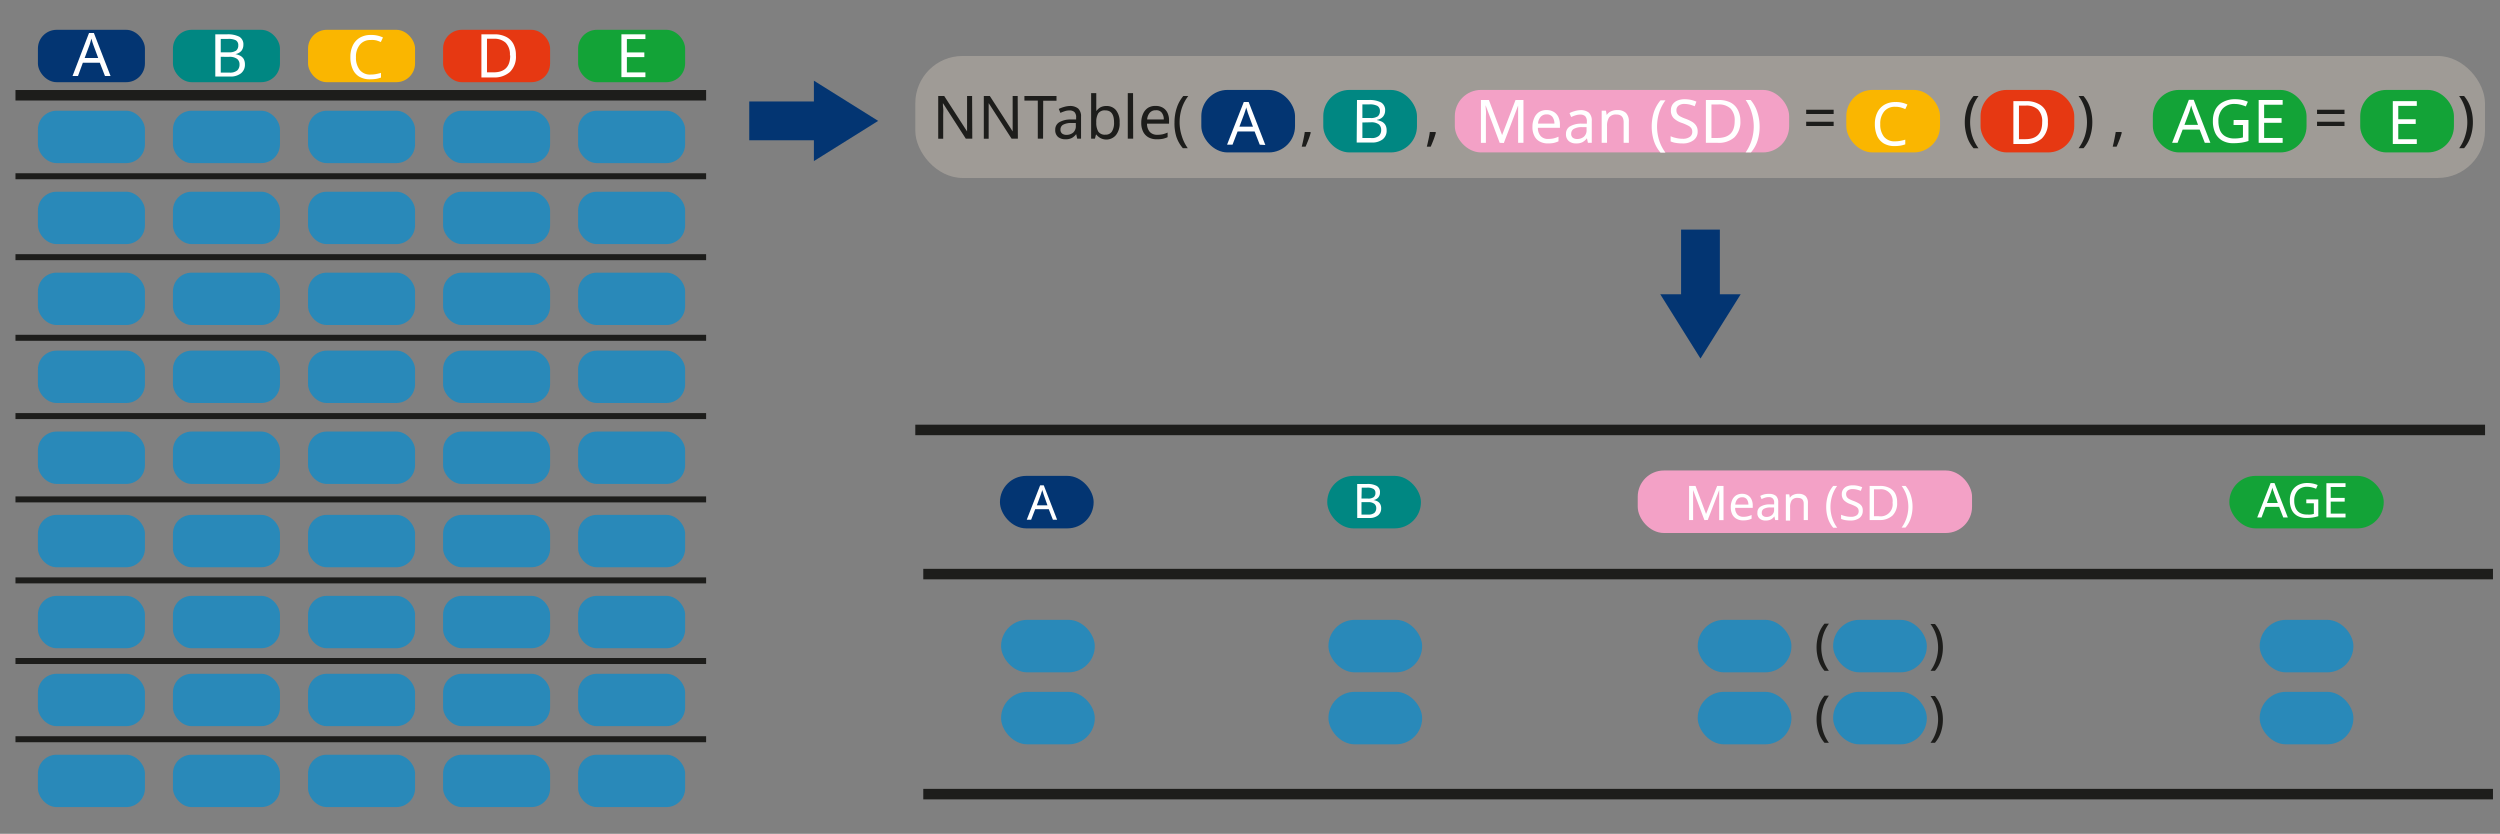 <svg id="Layer_1" data-name="Layer 1" xmlns="http://www.w3.org/2000/svg" xmlns:xlink="http://www.w3.org/1999/xlink" viewBox="0 0 416.75 139"><rect x="0" y="0" width="416.75" height="139" fill="#808080" stroke="none"/><defs><style>.cls-1,.cls-11{fill:none;}.cls-2{fill:#033572;}.cls-3{fill:#bdb5ab;opacity:0.51;}.cls-4{fill:#008782;}.cls-5{fill:#fab600;}.cls-6{fill:#e63812;}.cls-7{fill:#13a337;}.cls-10,.cls-8,.cls-9{fill:#008dd4;}.cls-10,.cls-11,.cls-8{stroke:#1d1d1b;stroke-miterlimit:10;}.cls-11,.cls-8{stroke-width:1.75px;}.cls-9{opacity:0.68;}.cls-12{fill:#1d1d1b;}.cls-13{fill:#fff;}.cls-14{fill:#f3a1c6;}</style><symbol id="Arrow_26" data-name="Arrow 26" viewBox="0 0 45.72 26.28"><rect class="cls-1" width="45.72" height="26.28"/><polygon class="cls-2" points="0 19.48 22.93 19.48 22.93 26.28 45.72 13.14 22.93 0 22.93 6.8 0 6.8 0 19.48"/></symbol></defs><title>NNtable_help_2</title><rect class="cls-3" x="152.58" y="9.33" width="261.67" height="20.34" rx="7.88" ry="7.88"/><rect class="cls-2" x="6.32" y="4.97" width="17.84" height="8.73" rx="3.12" ry="3.12"/><rect class="cls-4" x="28.83" y="4.97" width="17.84" height="8.73" rx="3.12" ry="3.12"/><rect class="cls-5" x="51.35" y="4.97" width="17.84" height="8.73" rx="3.12" ry="3.12"/><rect class="cls-6" x="73.86" y="4.97" width="17.84" height="8.73" rx="3.12" ry="3.12"/><rect class="cls-7" x="96.37" y="4.97" width="17.84" height="8.73" rx="3.12" ry="3.12"/><line class="cls-8" x1="2.58" y1="15.88" x2="117.71" y2="15.88"/><rect class="cls-9" x="6.32" y="18.46" width="17.84" height="8.73" rx="3.12" ry="3.12"/><rect class="cls-9" x="28.83" y="18.46" width="17.84" height="8.73" rx="3.12" ry="3.12"/><rect class="cls-9" x="51.35" y="18.46" width="17.84" height="8.73" rx="3.12" ry="3.12"/><rect class="cls-9" x="73.86" y="18.46" width="17.84" height="8.73" rx="3.12" ry="3.12"/><rect class="cls-9" x="96.37" y="18.46" width="17.84" height="8.73" rx="3.12" ry="3.12"/><line class="cls-10" x1="2.58" y1="29.38" x2="117.71" y2="29.38"/><rect class="cls-9" x="6.32" y="31.96" width="17.84" height="8.73" rx="3.12" ry="3.12"/><rect class="cls-9" x="28.83" y="31.96" width="17.84" height="8.73" rx="3.12" ry="3.12"/><rect class="cls-9" x="51.35" y="31.96" width="17.84" height="8.73" rx="3.12" ry="3.12"/><rect class="cls-9" x="73.86" y="31.96" width="17.84" height="8.73" rx="3.12" ry="3.12"/><rect class="cls-9" x="96.37" y="31.96" width="17.84" height="8.73" rx="3.12" ry="3.12"/><line class="cls-10" x1="2.58" y1="42.87" x2="117.71" y2="42.87"/><rect class="cls-9" x="6.32" y="45.45" width="17.84" height="8.73" rx="3.12" ry="3.12"/><rect class="cls-9" x="28.83" y="45.45" width="17.84" height="8.73" rx="3.12" ry="3.12"/><rect class="cls-9" x="51.35" y="45.45" width="17.84" height="8.73" rx="3.12" ry="3.12"/><rect class="cls-9" x="73.86" y="45.45" width="17.84" height="8.73" rx="3.12" ry="3.12"/><rect class="cls-9" x="96.37" y="45.45" width="17.84" height="8.73" rx="3.12" ry="3.12"/><rect class="cls-9" x="6.32" y="58.45" width="17.84" height="8.73" rx="3.12" ry="3.12"/><rect class="cls-9" x="28.83" y="58.45" width="17.84" height="8.73" rx="3.12" ry="3.12"/><rect class="cls-9" x="51.35" y="58.45" width="17.84" height="8.73" rx="3.12" ry="3.12"/><rect class="cls-9" x="73.86" y="58.45" width="17.84" height="8.73" rx="3.12" ry="3.12"/><rect class="cls-9" x="96.37" y="58.45" width="17.84" height="8.73" rx="3.12" ry="3.12"/><line class="cls-10" x1="2.58" y1="69.36" x2="117.71" y2="69.36"/><rect class="cls-9" x="6.32" y="71.94" width="17.84" height="8.73" rx="3.12" ry="3.12"/><rect class="cls-9" x="28.83" y="71.94" width="17.84" height="8.73" rx="3.12" ry="3.12"/><rect class="cls-9" x="51.35" y="71.94" width="17.84" height="8.73" rx="3.12" ry="3.12"/><rect class="cls-9" x="73.86" y="71.94" width="17.84" height="8.73" rx="3.12" ry="3.12"/><rect class="cls-9" x="96.37" y="71.94" width="17.84" height="8.73" rx="3.12" ry="3.12"/><line class="cls-11" x1="153.91" y1="95.7" x2="415.58" y2="95.7"/><rect class="cls-9" x="166.88" y="103.33" width="15.62" height="8.75" rx="4.37" ry="4.37"/><rect class="cls-9" x="221.45" y="103.33" width="15.62" height="8.75" rx="4.37" ry="4.37"/><rect class="cls-9" x="283.01" y="103.33" width="15.62" height="8.75" rx="4.37" ry="4.37"/><rect class="cls-9" x="376.69" y="103.33" width="15.62" height="8.75" rx="4.37" ry="4.37"/><rect class="cls-9" x="166.88" y="115.33" width="15.62" height="8.75" rx="4.37" ry="4.37"/><rect class="cls-9" x="221.45" y="115.33" width="15.62" height="8.75" rx="4.37" ry="4.37"/><rect class="cls-9" x="283.01" y="115.33" width="15.62" height="8.75" rx="4.37" ry="4.37"/><rect class="cls-9" x="376.69" y="115.33" width="15.62" height="8.75" rx="4.37" ry="4.37"/><line class="cls-10" x1="2.58" y1="56.31" x2="117.71" y2="56.31"/><line class="cls-10" x1="2.58" y1="83.25" x2="117.71" y2="83.25"/><rect class="cls-9" x="6.32" y="85.83" width="17.84" height="8.73" rx="3.12" ry="3.12"/><rect class="cls-9" x="28.83" y="85.83" width="17.84" height="8.73" rx="3.12" ry="3.12"/><rect class="cls-9" x="51.35" y="85.83" width="17.84" height="8.73" rx="3.12" ry="3.12"/><rect class="cls-9" x="73.86" y="85.83" width="17.84" height="8.73" rx="3.12" ry="3.12"/><rect class="cls-9" x="96.37" y="85.83" width="17.84" height="8.73" rx="3.12" ry="3.12"/><line class="cls-10" x1="2.58" y1="96.75" x2="117.71" y2="96.75"/><rect class="cls-9" x="6.32" y="99.33" width="17.84" height="8.73" rx="3.12" ry="3.12"/><rect class="cls-9" x="28.83" y="99.33" width="17.84" height="8.73" rx="3.12" ry="3.12"/><rect class="cls-9" x="51.35" y="99.33" width="17.84" height="8.73" rx="3.12" ry="3.12"/><rect class="cls-9" x="73.86" y="99.33" width="17.84" height="8.73" rx="3.12" ry="3.12"/><rect class="cls-9" x="96.37" y="99.33" width="17.84" height="8.73" rx="3.12" ry="3.12"/><rect class="cls-9" x="6.32" y="112.32" width="17.84" height="8.73" rx="3.12" ry="3.12"/><rect class="cls-9" x="28.83" y="112.32" width="17.84" height="8.73" rx="3.12" ry="3.12"/><rect class="cls-9" x="51.35" y="112.32" width="17.84" height="8.73" rx="3.12" ry="3.12"/><rect class="cls-9" x="73.86" y="112.32" width="17.84" height="8.73" rx="3.12" ry="3.12"/><rect class="cls-9" x="96.37" y="112.32" width="17.84" height="8.73" rx="3.12" ry="3.12"/><line class="cls-10" x1="2.58" y1="123.23" x2="117.71" y2="123.23"/><rect class="cls-9" x="6.32" y="125.81" width="17.84" height="8.73" rx="3.12" ry="3.12"/><rect class="cls-9" x="28.83" y="125.81" width="17.84" height="8.73" rx="3.12" ry="3.12"/><rect class="cls-9" x="51.35" y="125.81" width="17.84" height="8.73" rx="3.12" ry="3.12"/><rect class="cls-9" x="73.86" y="125.81" width="17.84" height="8.73" rx="3.12" ry="3.12"/><rect class="cls-9" x="96.37" y="125.81" width="17.84" height="8.73" rx="3.12" ry="3.12"/><line class="cls-10" x1="2.58" y1="110.19" x2="117.71" y2="110.19"/><use id="Arrow_26-3" data-name="Arrow 26" width="45.72" height="26.28" transform="translate(124.9 13.45) scale(0.47 0.51)" xlink:href="#Arrow_26"/><line class="cls-11" x1="152.58" y1="71.67" x2="414.26" y2="71.67"/><line class="cls-11" x1="153.91" y1="132.38" x2="415.58" y2="132.38"/><path class="cls-12" d="M162.08,23.12H161l-3.82-5.93h0c0,.24,0,.53.05.87s0,.71,0,1.07v4h-.83V16h1l3.81,5.91h0c0-.1,0-.26,0-.48s0-.44,0-.69,0-.49,0-.71V16h.84Z"/><path class="cls-12" d="M169.68,23.12h-1.05l-3.82-5.93h0c0,.24,0,.53,0,.87s0,.71,0,1.07v4H164V16h1l3.81,5.91h0c0-.1,0-.26,0-.48s0-.44,0-.69,0-.49,0-.71V16h.84Z"/><path class="cls-12" d="M173.88,23.12H173V16.77h-2.23V16h5.35v.79h-2.22Z"/><path class="cls-12" d="M178.29,17.67a2.11,2.11,0,0,1,1.45.43,1.77,1.77,0,0,1,.47,1.37v3.65h-.64l-.17-.76h0a2.33,2.33,0,0,1-.74.65,2.24,2.24,0,0,1-1.06.21,1.92,1.92,0,0,1-1.21-.38,1.46,1.46,0,0,1-.48-1.21,1.41,1.41,0,0,1,.63-1.23,3.69,3.69,0,0,1,1.94-.48l.91,0v-.32a1.21,1.21,0,0,0-.29-.93,1.19,1.19,0,0,0-.82-.26,2.4,2.4,0,0,0-.8.13,6.56,6.56,0,0,0-.71.28l-.27-.66a4.64,4.64,0,0,1,.83-.32A3.72,3.72,0,0,1,178.29,17.67Zm1.05,2.83-.79,0a2.78,2.78,0,0,0-1.38.32.92.92,0,0,0-.39.79.79.79,0,0,0,.28.66,1.12,1.12,0,0,0,.7.21,1.71,1.71,0,0,0,1.13-.37,1.43,1.43,0,0,0,.45-1.16Z"/><path class="cls-12" d="M182.75,15.52v1.85c0,.23,0,.44,0,.64a3.92,3.92,0,0,1,0,.46h.05a2.18,2.18,0,0,1,.63-.57,2.09,2.09,0,0,1,1-.23,2,2,0,0,1,1.61.7,3.08,3.08,0,0,1,.6,2.07,3.06,3.06,0,0,1-.61,2.08,2.09,2.09,0,0,1-3.26-.08h-.07l-.18.68h-.63v-7.6Zm1.51,2.88a1.33,1.33,0,0,0-1.18.49,2.79,2.79,0,0,0-.33,1.52v0a2.88,2.88,0,0,0,.33,1.52,1.3,1.3,0,0,0,1.2.52,1.2,1.2,0,0,0,1.08-.53,2.71,2.71,0,0,0,.35-1.53C185.71,19.08,185.23,18.4,184.26,18.4Z"/><path class="cls-12" d="M188.9,23.12H188v-7.6h.88Z"/><path class="cls-12" d="M192.67,17.66a2.23,2.23,0,0,1,1.18.3,1.93,1.93,0,0,1,.77.85,2.83,2.83,0,0,1,.26,1.27v.53h-3.67a2.05,2.05,0,0,0,.47,1.39,1.63,1.63,0,0,0,1.24.47,4.19,4.19,0,0,0,.91-.09,6,6,0,0,0,.81-.28v.77a4.28,4.28,0,0,1-.81.27,5.11,5.11,0,0,1-1,.08,2.8,2.8,0,0,1-1.35-.31,2.16,2.16,0,0,1-.9-.92,3.12,3.12,0,0,1-.33-1.51,3.51,3.51,0,0,1,.3-1.51,2.26,2.26,0,0,1,.83-1A2.3,2.3,0,0,1,192.67,17.66Zm0,.72a1.26,1.26,0,0,0-1,.41,1.94,1.94,0,0,0-.44,1.12H194a1.79,1.79,0,0,0-.32-1.1A1.11,1.11,0,0,0,192.66,18.38Z"/><path class="cls-12" d="M195.79,20.38a7.74,7.74,0,0,1,.36-2.35A5.92,5.92,0,0,1,197.26,16h.83A7,7,0,0,0,197,18.05a7.65,7.65,0,0,0-.36,2.32,7.39,7.39,0,0,0,.36,2.28,6.84,6.84,0,0,0,1,2.05h-.82a5.58,5.58,0,0,1-1.11-2A7.52,7.52,0,0,1,195.79,20.38Z"/><path class="cls-12" d="M218.43,22l.07.11a11.2,11.2,0,0,1-.38,1.17q-.24.63-.48,1.17H217c.1-.38.19-.79.29-1.25s.17-.85.21-1.2Z"/><path class="cls-12" d="M239.29,22l.07.11a11.2,11.2,0,0,1-.38,1.17q-.24.63-.48,1.17h-.65c.1-.38.19-.79.29-1.25s.17-.85.21-1.2Z"/><path class="cls-12" d="M287.51,19v-.71h4.58V19Zm0,2v-.71h4.58V21Z"/><path class="cls-12" d="M301.09,19v-.71h4.58V19Zm0,2v-.71h4.58V21Z"/><path class="cls-12" d="M313.31,22l.07.11a11.2,11.2,0,0,1-.38,1.17q-.24.63-.48,1.17h-.65c.09-.38.19-.79.29-1.25s.16-.85.21-1.2Z"/><path class="cls-12" d="M327.53,20.38a7.74,7.74,0,0,1,.36-2.35A5.76,5.76,0,0,1,329,16h.83a7,7,0,0,0-1.06,2.07,8,8,0,0,0-.35,2.32,7.69,7.69,0,0,0,.35,2.28,7.11,7.11,0,0,0,1.05,2.05H329a5.43,5.43,0,0,1-1.11-2A7.52,7.52,0,0,1,327.53,20.38Z"/><path class="cls-12" d="M337.93,20.38a7.82,7.82,0,0,1-.35,2.33,5.6,5.6,0,0,1-1.12,2h-.82a7.11,7.11,0,0,0,1.05-2.05,7.69,7.69,0,0,0,.35-2.28,8,8,0,0,0-.35-2.32A7,7,0,0,0,335.63,16h.83A6,6,0,0,1,337.58,18,8.06,8.06,0,0,1,337.93,20.38Z"/><path class="cls-12" d="M340.17,22l.07.11a11.2,11.2,0,0,1-.38,1.17q-.24.63-.48,1.17h-.65c.09-.38.19-.79.28-1.25s.17-.85.22-1.2Z"/><path class="cls-12" d="M348.79,20.38a7.52,7.52,0,0,1-.36,2.33,5.43,5.43,0,0,1-1.11,2h-.82a7.11,7.11,0,0,0,1.05-2.05,7.69,7.69,0,0,0,.35-2.28,8,8,0,0,0-.35-2.32A7,7,0,0,0,346.49,16h.83A5.76,5.76,0,0,1,348.43,18,7.74,7.74,0,0,1,348.79,20.38Z"/><path class="cls-12" d="M353.63,22l.07.11a11.2,11.2,0,0,1-.38,1.17q-.24.63-.48,1.17h-.65c.09-.38.19-.79.28-1.25s.17-.85.22-1.2Z"/><path class="cls-12" d="M386.25,19v-.71h4.58V19Zm0,2v-.71h4.58V21Z"/><path class="cls-12" d="M412.23,20.38a7.52,7.52,0,0,1-.36,2.33,5.58,5.58,0,0,1-1.11,2h-.82a6.84,6.84,0,0,0,1-2.05,7.39,7.39,0,0,0,.36-2.28,7.65,7.65,0,0,0-.36-2.32A7,7,0,0,0,409.93,16h.83A5.92,5.92,0,0,1,411.87,18,7.74,7.74,0,0,1,412.23,20.38Z"/><path class="cls-13" d="M17.5,12.67l-.86-2.21H13.81L13,12.67h-.91L14.84,5.5h.81l2.78,7.17Zm-1.13-3-.8-2.16-.1-.29c-.05-.14-.09-.28-.13-.43s-.08-.27-.11-.35c-.05.21-.11.41-.17.61a4.55,4.55,0,0,1-.14.46l-.81,2.16Z"/><path class="cls-13" d="M35.89,5.72h2a4.21,4.21,0,0,1,2,.4,1.46,1.46,0,0,1,.68,1.37,1.6,1.6,0,0,1-.34,1,1.73,1.73,0,0,1-1,.53v0a3.21,3.21,0,0,1,.81.27,1.51,1.51,0,0,1,.58.54,1.87,1.87,0,0,1,.21.9,1.81,1.81,0,0,1-.67,1.5,2.79,2.79,0,0,1-1.81.53H35.89Zm.91,3h1.32a2,2,0,0,0,1.25-.29,1.1,1.1,0,0,0,.35-.88.91.91,0,0,0-.42-.84A2.64,2.64,0,0,0,38,6.49H36.8Zm0,.75V12.1h1.43a1.86,1.86,0,0,0,1.33-.37,1.33,1.33,0,0,0,.37-1,1.14,1.14,0,0,0-.39-.9,2.07,2.07,0,0,0-1.37-.35Z"/><path class="cls-13" d="M61.78,6.67A2.23,2.23,0,0,0,60,7.44a3.12,3.12,0,0,0-.66,2.11,3.3,3.3,0,0,0,.62,2.1,2.2,2.2,0,0,0,1.84.78,5,5,0,0,0,.88-.08c.28-.06.56-.12.83-.2v.78a4.73,4.73,0,0,1-.82.22,7.42,7.42,0,0,1-1,.07,3.41,3.41,0,0,1-1.82-.45,2.74,2.74,0,0,1-1.09-1.28,4.74,4.74,0,0,1-.37-2,4.29,4.29,0,0,1,.4-1.91,3,3,0,0,1,1.16-1.29,3.55,3.55,0,0,1,1.87-.46,4.36,4.36,0,0,1,2,.42l-.36.76a5.59,5.59,0,0,0-.73-.27A3.14,3.14,0,0,0,61.78,6.67Z"/><path class="cls-13" d="M86,9.22A3.53,3.53,0,0,1,85,12a3.88,3.88,0,0,1-2.75.91h-2V5.72h2.2a4.19,4.19,0,0,1,1.87.4A2.78,2.78,0,0,1,85.57,7.3,3.89,3.89,0,0,1,86,9.22Zm-1,0a2.75,2.75,0,0,0-.7-2.09,2.78,2.78,0,0,0-2-.67H81.18v5.6h1C84.09,12.09,85.05,11.15,85.05,9.25Z"/><path class="cls-13" d="M107.59,12.86h-4V5.72h4v.79H104.5V8.74h2.91v.78H104.5v2.55h3.09Z"/><rect class="cls-2" x="166.69" y="79.33" width="15.62" height="8.75" rx="4.37" ry="4.37"/><path class="cls-13" d="M175.52,86.64l-.69-1.76h-2.26l-.68,1.76h-.73l2.23-5.73H174l2.22,5.73Zm-.91-2.4L174,82.51a2.2,2.2,0,0,0-.08-.23c0-.12-.07-.23-.1-.35l-.09-.28c0,.17-.08.33-.13.49s-.08.28-.12.37l-.64,1.73Z"/><rect class="cls-4" x="221.25" y="79.33" width="15.62" height="8.75" rx="4.37" ry="4.37"/><path class="cls-13" d="M226.24,80.68h1.64a3.18,3.18,0,0,1,1.61.32,1.15,1.15,0,0,1,.55,1.09,1.24,1.24,0,0,1-.28.84,1.33,1.33,0,0,1-.8.43v0a2.25,2.25,0,0,1,.65.21,1.14,1.14,0,0,1,.46.44,1.37,1.37,0,0,1,.17.72,1.46,1.46,0,0,1-.54,1.2,2.26,2.26,0,0,1-1.45.42h-2Zm.72,2.43H228a1.54,1.54,0,0,0,1-.24.84.84,0,0,0,.28-.7.72.72,0,0,0-.33-.67,2.06,2.06,0,0,0-1.06-.21H227Zm0,.6v2.07h1.16a1.52,1.52,0,0,0,1-.29,1.06,1.06,0,0,0,.3-.78.9.9,0,0,0-.31-.72,1.64,1.64,0,0,0-1.1-.28Z"/><rect class="cls-2" x="200.26" y="14.99" width="15.62" height="10.42" rx="4.37" ry="4.37"/><path class="cls-13" d="M210,24.12l-.86-2.21h-2.83l-.85,2.21h-.91L207.34,17h.81l2.78,7.17Zm-1.13-3-.8-2.16-.1-.29c0-.14-.09-.28-.13-.43s-.08-.27-.11-.35c0,.21-.11.41-.16.61s-.11.35-.15.46l-.81,2.16Z"/><rect class="cls-4" x="220.59" y="14.99" width="15.62" height="10.42" rx="4.37" ry="4.37"/><path class="cls-13" d="M226.21,16.67h2a4.16,4.16,0,0,1,2,.4,1.46,1.46,0,0,1,.69,1.37,1.55,1.55,0,0,1-.35,1,1.62,1.62,0,0,1-1,.53v.05a3.43,3.43,0,0,1,.82.27,1.48,1.48,0,0,1,.57.54,1.76,1.76,0,0,1,.21.9,1.8,1.8,0,0,1-.66,1.5,2.82,2.82,0,0,1-1.82.53h-2.51Zm.9,3h1.32a2,2,0,0,0,1.26-.29,1.1,1.1,0,0,0,.34-.88.92.92,0,0,0-.41-.84,2.64,2.64,0,0,0-1.33-.26h-1.18Zm0,.75v2.59h1.44a1.81,1.81,0,0,0,1.32-.37,1.29,1.29,0,0,0,.37-1,1.17,1.17,0,0,0-.38-.9,2.1,2.1,0,0,0-1.38-.35Z"/><rect class="cls-5" x="307.78" y="14.99" width="15.62" height="10.42" rx="4.37" ry="4.37"/><path class="cls-13" d="M315.91,17.8a2.26,2.26,0,0,0-1.81.77,3.14,3.14,0,0,0-.66,2.11,3.25,3.25,0,0,0,.62,2.11,2.22,2.22,0,0,0,1.84.77,5,5,0,0,0,.88-.08,7.72,7.72,0,0,0,.83-.2v.78a4.73,4.73,0,0,1-.82.22,6.12,6.12,0,0,1-1,.07A3.41,3.41,0,0,1,314,23.9a2.82,2.82,0,0,1-1.1-1.28,4.85,4.85,0,0,1-.36-1.95,4.25,4.25,0,0,1,.4-1.9,3,3,0,0,1,1.16-1.29,3.55,3.55,0,0,1,1.87-.47,4.36,4.36,0,0,1,2,.42l-.36.76a6.19,6.19,0,0,0-.73-.27A3.19,3.19,0,0,0,315.91,17.8Z"/><rect class="cls-6" x="330.16" y="14.99" width="15.62" height="10.42" rx="4.37" ry="4.37"/><path class="cls-13" d="M341.38,20.36a3.56,3.56,0,0,1-1,2.72,3.89,3.89,0,0,1-2.75.92h-2V16.86h2.2a4.06,4.06,0,0,1,1.87.4A2.73,2.73,0,0,1,341,18.44,3.89,3.89,0,0,1,341.38,20.36Zm-.95,0a2.77,2.77,0,0,0-.7-2.1,2.82,2.82,0,0,0-2-.66h-1.17v5.6h1C339.47,23.23,340.43,22.28,340.43,20.39Z"/><rect class="cls-7" x="393.45" y="14.99" width="15.62" height="10.42" rx="4.37" ry="4.37"/><path class="cls-13" d="M402.88,24h-4V16.86h4v.79h-3.09v2.23h2.91v.78h-2.91v2.55h3.09Z"/><use id="Arrow_26-6" data-name="Arrow 26" width="45.72" height="26.28" transform="matrix(0, 0.47, -0.51, 0, 290.17, 38.28)" xlink:href="#Arrow_26"/><rect class="cls-7" x="371.63" y="79.33" width="25.74" height="8.75" rx="4.37" ry="4.37"/><path class="cls-13" d="M380.62,86.26l-.69-1.77h-2.27L377,86.26h-.72l2.23-5.73h.65l2.22,5.73Zm-.91-2.41-.64-1.72s0-.12-.08-.24-.07-.22-.11-.34-.06-.22-.08-.28c0,.17-.09.33-.13.48l-.12.38-.65,1.72Z"/><path class="cls-13" d="M384.46,83.25h2v2.8a6.11,6.11,0,0,1-.94.22,6.86,6.86,0,0,1-1.07.07,3,3,0,0,1-1.49-.35,2.3,2.3,0,0,1-.93-1,3.59,3.59,0,0,1-.31-1.56,3.28,3.28,0,0,1,.34-1.55,2.53,2.53,0,0,1,1-1,3.29,3.29,0,0,1,1.6-.36,4.29,4.29,0,0,1,.9.09,3.93,3.93,0,0,1,.8.25l-.27.62a4.64,4.64,0,0,0-.69-.23,3.33,3.33,0,0,0-.78-.1,2.07,2.07,0,0,0-1.6.62,2.42,2.42,0,0,0-.57,1.69,3,3,0,0,0,.22,1.2,1.73,1.73,0,0,0,.69.82,2.39,2.39,0,0,0,1.24.29,4,4,0,0,0,.64,0,4.45,4.45,0,0,0,.48-.1V83.89h-1.26Z"/><path class="cls-13" d="M391,86.26h-3.19V80.55H391v.63h-2.47V83h2.33v.62h-2.33v2H391Z"/><rect class="cls-14" x="242.52" y="14.99" width="55.73" height="10.42" rx="4.37" ry="4.37"/><path class="cls-13" d="M250,23.81l-2.35-6.26h0c0,.21,0,.49.05.84s0,.71,0,1.09v4.33h-.83V16.67h1.33l2.2,5.85h0l2.24-5.85h1.32v7.14h-.89V19.42c0-.34,0-.69,0-1s0-.61,0-.83h0l-2.38,6.25Z"/><path class="cls-13" d="M257.83,18.35a2.25,2.25,0,0,1,1.18.3,2,2,0,0,1,.77.85,3,3,0,0,1,.26,1.27v.53h-3.67a2,2,0,0,0,.47,1.39,1.59,1.59,0,0,0,1.24.47,4.19,4.19,0,0,0,.91-.09,4.88,4.88,0,0,0,.81-.28v.77a4.28,4.28,0,0,1-.81.27,4.43,4.43,0,0,1-.95.08,2.8,2.8,0,0,1-1.35-.31,2.06,2.06,0,0,1-.9-.92,3.12,3.12,0,0,1-.33-1.51,3.51,3.51,0,0,1,.3-1.51,2.2,2.2,0,0,1,.83-1A2.3,2.3,0,0,1,257.83,18.35Zm0,.72a1.26,1.26,0,0,0-1,.41,1.87,1.87,0,0,0-.44,1.12h2.73a1.86,1.86,0,0,0-.32-1.1A1.14,1.14,0,0,0,257.82,19.07Z"/><path class="cls-13" d="M263.43,18.36a2.13,2.13,0,0,1,1.45.43,1.8,1.8,0,0,1,.47,1.37v3.65h-.64l-.17-.76h0a2.33,2.33,0,0,1-.74.65,2.24,2.24,0,0,1-1.06.21,1.85,1.85,0,0,1-1.21-.38,1.46,1.46,0,0,1-.48-1.21,1.41,1.41,0,0,1,.63-1.23,3.69,3.69,0,0,1,1.94-.48l.91,0v-.32a1.25,1.25,0,0,0-.29-.93,1.2,1.2,0,0,0-.82-.26,2.63,2.63,0,0,0-.8.13,6.56,6.56,0,0,0-.71.28l-.27-.66a4.36,4.36,0,0,1,.83-.32A3.66,3.66,0,0,1,263.43,18.36Zm1.05,2.83-.79,0a2.71,2.71,0,0,0-1.38.32.92.92,0,0,0-.39.79.78.78,0,0,0,.27.66,1.15,1.15,0,0,0,.71.21,1.68,1.68,0,0,0,1.12-.37,1.4,1.4,0,0,0,.46-1.16Z"/><path class="cls-13" d="M269.59,18.35a2,2,0,0,1,1.45.47,2,2,0,0,1,.49,1.5v3.49h-.87V20.38q0-1.29-1.2-1.29a1.4,1.4,0,0,0-1.23.5,2.56,2.56,0,0,0-.34,1.44v2.78H267V18.45h.71l.13.73h0a1.56,1.56,0,0,1,.72-.62A2.32,2.32,0,0,1,269.59,18.35Z"/><path class="cls-13" d="M275.34,21.07a8.06,8.06,0,0,1,.35-2.35,6,6,0,0,1,1.12-2h.83a7,7,0,0,0-1.06,2.07,8,8,0,0,0-.35,2.32,7.64,7.64,0,0,0,.35,2.28,7.11,7.11,0,0,0,1.05,2.05h-.82a5.6,5.6,0,0,1-1.12-2A7.82,7.82,0,0,1,275.34,21.07Z"/><path class="cls-13" d="M283,21.9a1.75,1.75,0,0,1-.69,1.48,2.94,2.94,0,0,1-1.86.53,6.4,6.4,0,0,1-1.11-.09,3.31,3.31,0,0,1-.85-.25v-.86a4.54,4.54,0,0,0,.9.29,4.42,4.42,0,0,0,1.1.13,1.93,1.93,0,0,0,1.2-.31,1,1,0,0,0,.41-.84,1.1,1.1,0,0,0-.15-.59,1.38,1.38,0,0,0-.52-.44,9,9,0,0,0-1-.44A3.6,3.6,0,0,1,279,19.7a1.79,1.79,0,0,1-.46-1.31,1.68,1.68,0,0,1,.29-1,1.88,1.88,0,0,1,.8-.63,3.12,3.12,0,0,1,1.19-.22,5.1,5.1,0,0,1,1.07.11,5.28,5.28,0,0,1,.9.29l-.28.77a7.68,7.68,0,0,0-.81-.27,3.82,3.82,0,0,0-.9-.11,1.54,1.54,0,0,0-1,.29.92.92,0,0,0-.34.75,1.11,1.11,0,0,0,.15.6,1.33,1.33,0,0,0,.49.44,6.07,6.07,0,0,0,.92.4,6.21,6.21,0,0,1,1.06.5,2,2,0,0,1,.66.63A1.69,1.69,0,0,1,283,21.9Z"/><path class="cls-13" d="M290.12,20.17a3.57,3.57,0,0,1-1,2.73,3.9,3.9,0,0,1-2.75.91h-2V16.67h2.2a4.25,4.25,0,0,1,1.87.4,2.84,2.84,0,0,1,1.22,1.18A3.89,3.89,0,0,1,290.12,20.17Zm-.95,0a2.79,2.79,0,0,0-.7-2.09,2.83,2.83,0,0,0-2-.67H285.3V23h1C288.2,23,289.17,22.1,289.17,20.2Z"/><path class="cls-13" d="M293.33,21.07A7.52,7.52,0,0,1,293,23.4a5.43,5.43,0,0,1-1.11,2H291a7.11,7.11,0,0,0,1-2.05,7.64,7.64,0,0,0,.35-2.28,8,8,0,0,0-.35-2.32A7,7,0,0,0,291,16.67h.83a5.76,5.76,0,0,1,1.11,2A7.74,7.74,0,0,1,293.33,21.07Z"/><rect class="cls-14" x="273.01" y="78.43" width="55.73" height="10.42" rx="4.37" ry="4.37"/><path class="cls-13" d="M284.12,86.69l-1.88-5h0c0,.17,0,.39,0,.67s0,.57,0,.88v3.46h-.67V81h1.07l1.76,4.68h0L286.25,81h1.06v5.71h-.72V83.18c0-.28,0-.55,0-.83s0-.49,0-.66h0l-1.91,5Z"/><path class="cls-13" d="M290.42,82.32a1.78,1.78,0,0,1,.94.24,1.55,1.55,0,0,1,.61.68,2.32,2.32,0,0,1,.21,1v.42h-2.93a1.59,1.59,0,0,0,.37,1.11,1.32,1.32,0,0,0,1,.38,2.64,2.64,0,0,0,.72-.08,3.56,3.56,0,0,0,.65-.22v.62a2.81,2.81,0,0,1-.64.21,3.45,3.45,0,0,1-.76.07,2.16,2.16,0,0,1-1.08-.25,1.71,1.71,0,0,1-.73-.73,2.61,2.61,0,0,1-.26-1.21,2.81,2.81,0,0,1,.24-1.21,1.81,1.81,0,0,1,.66-.78A1.85,1.85,0,0,1,290.42,82.32Zm0,.58a1,1,0,0,0-.8.32,1.6,1.6,0,0,0-.35.9h2.19a1.5,1.5,0,0,0-.26-.88A.88.88,0,0,0,290.41,82.9Z"/><path class="cls-13" d="M294.9,82.33a1.73,1.73,0,0,1,1.16.34,1.43,1.43,0,0,1,.37,1.1v2.92h-.51l-.13-.61h0a1.77,1.77,0,0,1-.59.52,1.83,1.83,0,0,1-.85.17,1.44,1.44,0,0,1-1-.31,1.13,1.13,0,0,1-.39-1,1.12,1.12,0,0,1,.51-1,2.9,2.9,0,0,1,1.55-.38l.73,0v-.26a.94.94,0,0,0-.24-.74.92.92,0,0,0-.65-.21,1.91,1.91,0,0,0-.64.1,4.23,4.23,0,0,0-.57.23l-.22-.53a3.23,3.23,0,0,1,.67-.26A3,3,0,0,1,294.9,82.33Zm.84,2.26-.64,0a2.18,2.18,0,0,0-1.1.25.73.73,0,0,0-.31.64.59.59,0,0,0,.22.52.85.85,0,0,0,.56.17,1.36,1.36,0,0,0,.9-.3,1.11,1.11,0,0,0,.37-.92Z"/><path class="cls-13" d="M299.83,82.32a1.64,1.64,0,0,1,1.16.38,1.6,1.6,0,0,1,.39,1.2v2.79h-.7V84c0-.69-.32-1-1-1a1.12,1.12,0,0,0-1,.4,2.09,2.09,0,0,0-.27,1.16v2.22h-.71V82.4h.57l.1.59h0a1.23,1.23,0,0,1,.58-.5A1.85,1.85,0,0,1,299.83,82.32Z"/><path class="cls-13" d="M304.43,84.5a6.31,6.31,0,0,1,.28-1.89A4.8,4.8,0,0,1,305.6,81h.66a5.59,5.59,0,0,0-.84,1.65,6.21,6.21,0,0,0-.28,1.86,5.91,5.91,0,0,0,.28,1.82,5.54,5.54,0,0,0,.84,1.64h-.66a4.53,4.53,0,0,1-.89-1.59A6.12,6.12,0,0,1,304.43,84.5Z"/><path class="cls-13" d="M310.52,85.16a1.42,1.42,0,0,1-.55,1.19,2.42,2.42,0,0,1-1.49.42,5,5,0,0,1-.89-.07,3.08,3.08,0,0,1-.68-.2v-.69a3.83,3.83,0,0,0,.72.23,3.66,3.66,0,0,0,.88.11,1.62,1.62,0,0,0,1-.25.8.8,0,0,0,.33-.67.9.9,0,0,0-.12-.48,1.18,1.18,0,0,0-.42-.35,7.67,7.67,0,0,0-.8-.35,2.91,2.91,0,0,1-1.11-.65,1.45,1.45,0,0,1-.36-1.05,1.27,1.27,0,0,1,.23-.77,1.49,1.49,0,0,1,.64-.51,2.52,2.52,0,0,1,.95-.17,3.91,3.91,0,0,1,.86.09,3.79,3.79,0,0,1,.72.23l-.23.61a5,5,0,0,0-.65-.21,2.84,2.84,0,0,0-.72-.09,1.23,1.23,0,0,0-.8.23.72.72,0,0,0-.28.6.9.9,0,0,0,.12.48,1,1,0,0,0,.39.35,5.58,5.58,0,0,0,.74.32,5.24,5.24,0,0,1,.85.4,1.45,1.45,0,0,1,.53.51A1.4,1.4,0,0,1,310.52,85.16Z"/><path class="cls-13" d="M316.25,83.78a2.83,2.83,0,0,1-.79,2.18,3.09,3.09,0,0,1-2.2.73h-1.59V81h1.76a3.38,3.38,0,0,1,1.5.32,2.2,2.2,0,0,1,1,.94A3.16,3.16,0,0,1,316.25,83.78Zm-.76,0a1.94,1.94,0,0,0-2.16-2.21h-.94v4.48h.78A2,2,0,0,0,315.49,83.8Z"/><path class="cls-13" d="M318.82,84.5a6.13,6.13,0,0,1-.29,1.86,4.38,4.38,0,0,1-.89,1.59H317a5.76,5.76,0,0,0,.83-1.64,5.92,5.92,0,0,0,.29-1.82,6.23,6.23,0,0,0-.29-1.86A5.59,5.59,0,0,0,317,81h.66a4.63,4.63,0,0,1,.89,1.63A6.32,6.32,0,0,1,318.82,84.5Z"/><path class="cls-12" d="M302.82,119.93a7.16,7.16,0,0,1,.32-2.12,5.34,5.34,0,0,1,1-1.84h.74a6.29,6.29,0,0,0-.95,1.86,7,7,0,0,0-.32,2.09,6.61,6.61,0,0,0,1.26,3.9h-.73a5.16,5.16,0,0,1-1-1.8A7,7,0,0,1,302.82,119.93Z"/><path class="cls-12" d="M323.88,119.93a6.66,6.66,0,0,1-.32,2.09,5,5,0,0,1-1,1.8h-.74a6.34,6.34,0,0,0,.94-1.85,6.55,6.55,0,0,0,.32-2,6.71,6.71,0,0,0-.32-2.09,6.06,6.06,0,0,0-.95-1.86h.75a5.16,5.16,0,0,1,1,1.84A6.85,6.85,0,0,1,323.88,119.93Z"/><path class="cls-12" d="M302.82,107.93a7.16,7.16,0,0,1,.32-2.12,5.34,5.34,0,0,1,1-1.84h.74a6.29,6.29,0,0,0-.95,1.86,7,7,0,0,0-.32,2.09,6.61,6.61,0,0,0,1.26,3.9h-.73a5.16,5.16,0,0,1-1-1.8A7,7,0,0,1,302.82,107.93Z"/><path class="cls-12" d="M323.88,107.93a6.66,6.66,0,0,1-.32,2.09,5,5,0,0,1-1,1.8h-.74a6.34,6.34,0,0,0,.94-1.85,6.55,6.55,0,0,0,.32-2,6.71,6.71,0,0,0-.32-2.09,6.06,6.06,0,0,0-.95-1.86h.75a5.16,5.16,0,0,1,1,1.84A6.85,6.85,0,0,1,323.88,107.93Z"/><rect class="cls-9" x="305.58" y="115.33" width="15.62" height="8.75" rx="4.37" ry="4.37"/><rect class="cls-9" x="305.58" y="103.33" width="15.62" height="8.75" rx="4.37" ry="4.37"/><rect class="cls-7" x="358.88" y="14.99" width="25.62" height="10.42" rx="4.37" ry="4.37"/><path class="cls-13" d="M367.54,23.81l-.86-2.21h-2.83L363,23.81h-.91l2.79-7.17h.81l2.78,7.17Zm-1.13-3-.8-2.16a2.86,2.86,0,0,1-.1-.29c-.05-.14-.1-.28-.14-.43l-.1-.35c-.06.21-.11.41-.17.61s-.1.35-.14.46l-.81,2.16Z"/><path class="cls-13" d="M372.35,20h2.47v3.5a7.1,7.1,0,0,1-1.17.28,9,9,0,0,1-1.34.09,3.6,3.6,0,0,1-1.87-.44,2.92,2.92,0,0,1-1.16-1.27,4.54,4.54,0,0,1-.39-2,4.07,4.07,0,0,1,.43-1.93A3,3,0,0,1,370.59,17a4.13,4.13,0,0,1,2-.46,5.37,5.37,0,0,1,2.13.42l-.34.78a7.25,7.25,0,0,0-.86-.28,3.93,3.93,0,0,0-1-.13,2.58,2.58,0,0,0-2,.78,3,3,0,0,0-.71,2.1,4,4,0,0,0,.27,1.51,2.07,2.07,0,0,0,.87,1,2.94,2.94,0,0,0,1.55.36,4.68,4.68,0,0,0,.8-.05,4.54,4.54,0,0,0,.6-.12V20.84h-1.57Z"/><path class="cls-13" d="M380.52,23.81h-4V16.67h4v.79h-3.09v2.23h2.91v.78h-2.91V23h3.09Z"/></svg>